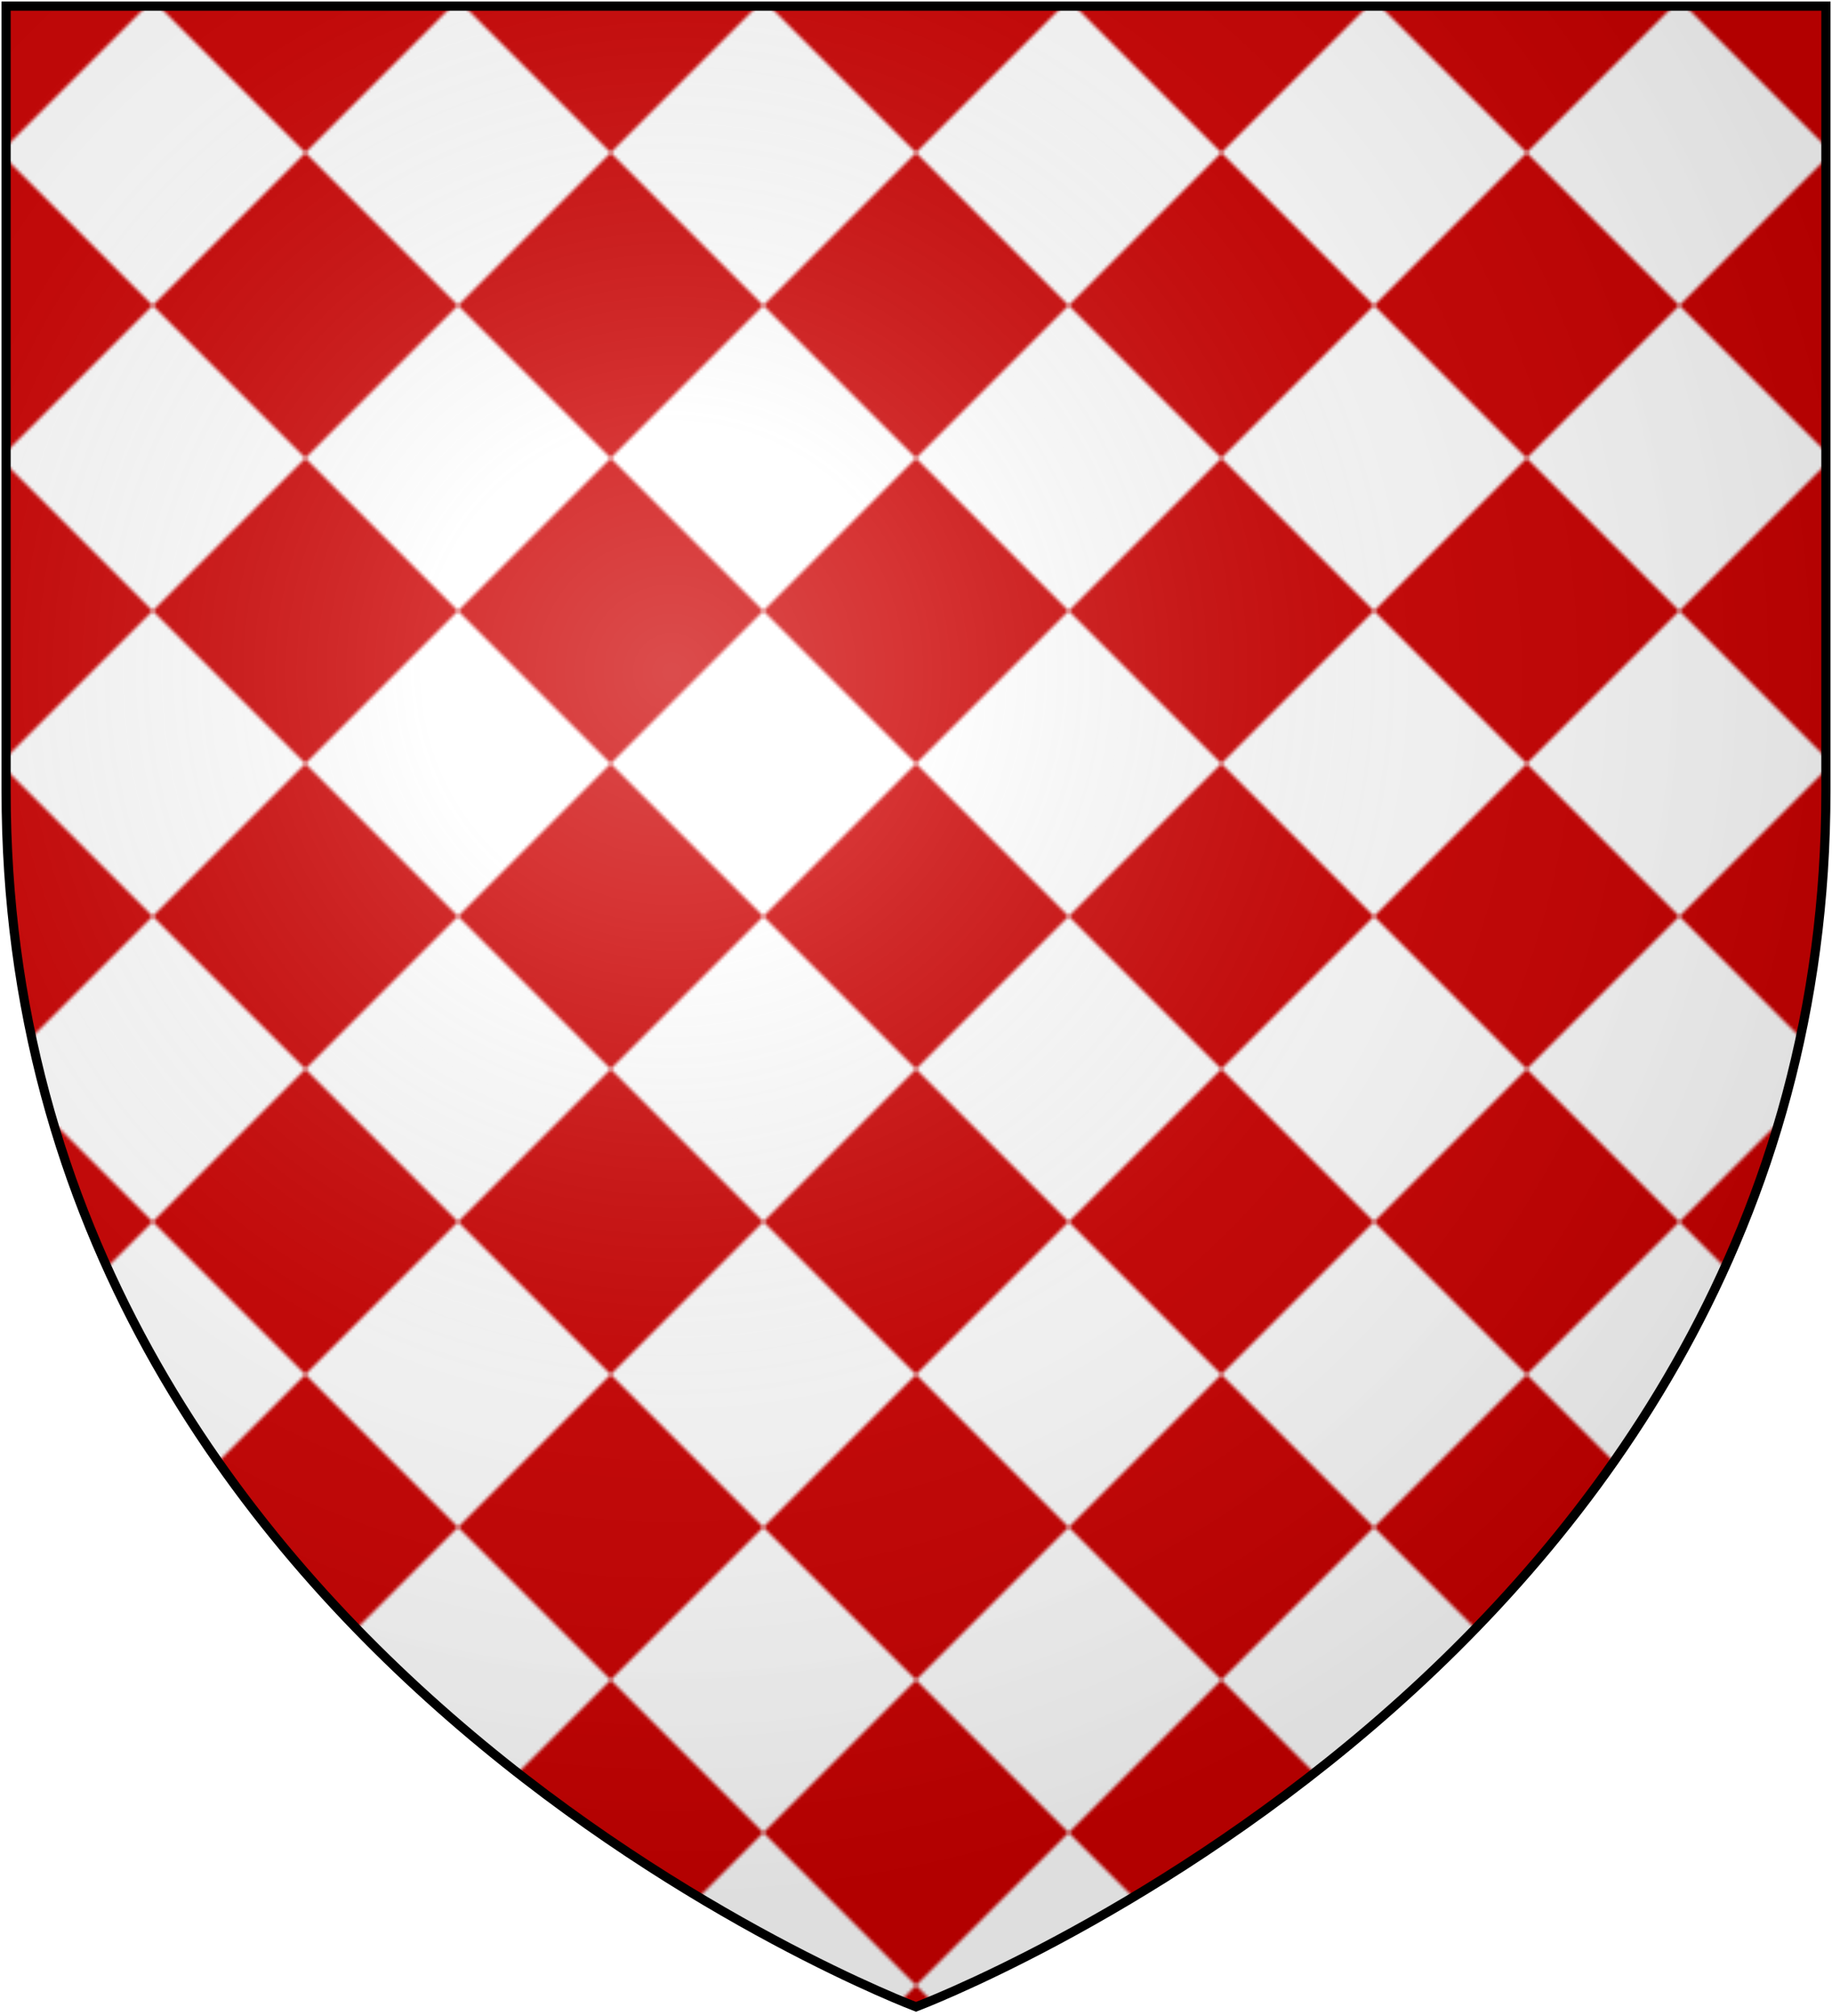 <?xml version="1.0" encoding="UTF-8"?>
<svg xmlns="http://www.w3.org/2000/svg" xmlns:xlink="http://www.w3.org/1999/xlink" width="600" height="660">
<defs>
  <radialGradient id="rg" gradientUnits="userSpaceOnUse" cx="220" cy="220" r="405">
    <stop style="stop-color:#fff;stop-opacity:.3" offset="0"/>
    <stop style="stop-color:#fff;stop-opacity:.2" offset=".2"/>
    <stop style="stop-color:#666;stop-opacity:.1" offset=".6"/>
    <stop style="stop-color:#000;stop-opacity:.13" offset="1"/>
  </radialGradient>
  <path id="shield" d="m2,2v257c0,286 298,398 298,398c0,0 298-112 298-398V2z"/>
  <pattern id="diamond" patternUnits="userSpaceOnUse" y="0" width="100" height="100">
    <path fill="#fff" d="M0,50 L50,0 L100,50 L50,100 z"/>
  </pattern>
</defs>
<use id="shine" xlink:href="#shield" fill="#c00"/>
<use id="shine" xlink:href="#shield" fill="url(#diamond)"/>
<use id="shine" xlink:href="#shield" fill="url(#rg)" stroke="#000" stroke-width="3"/>
</svg>